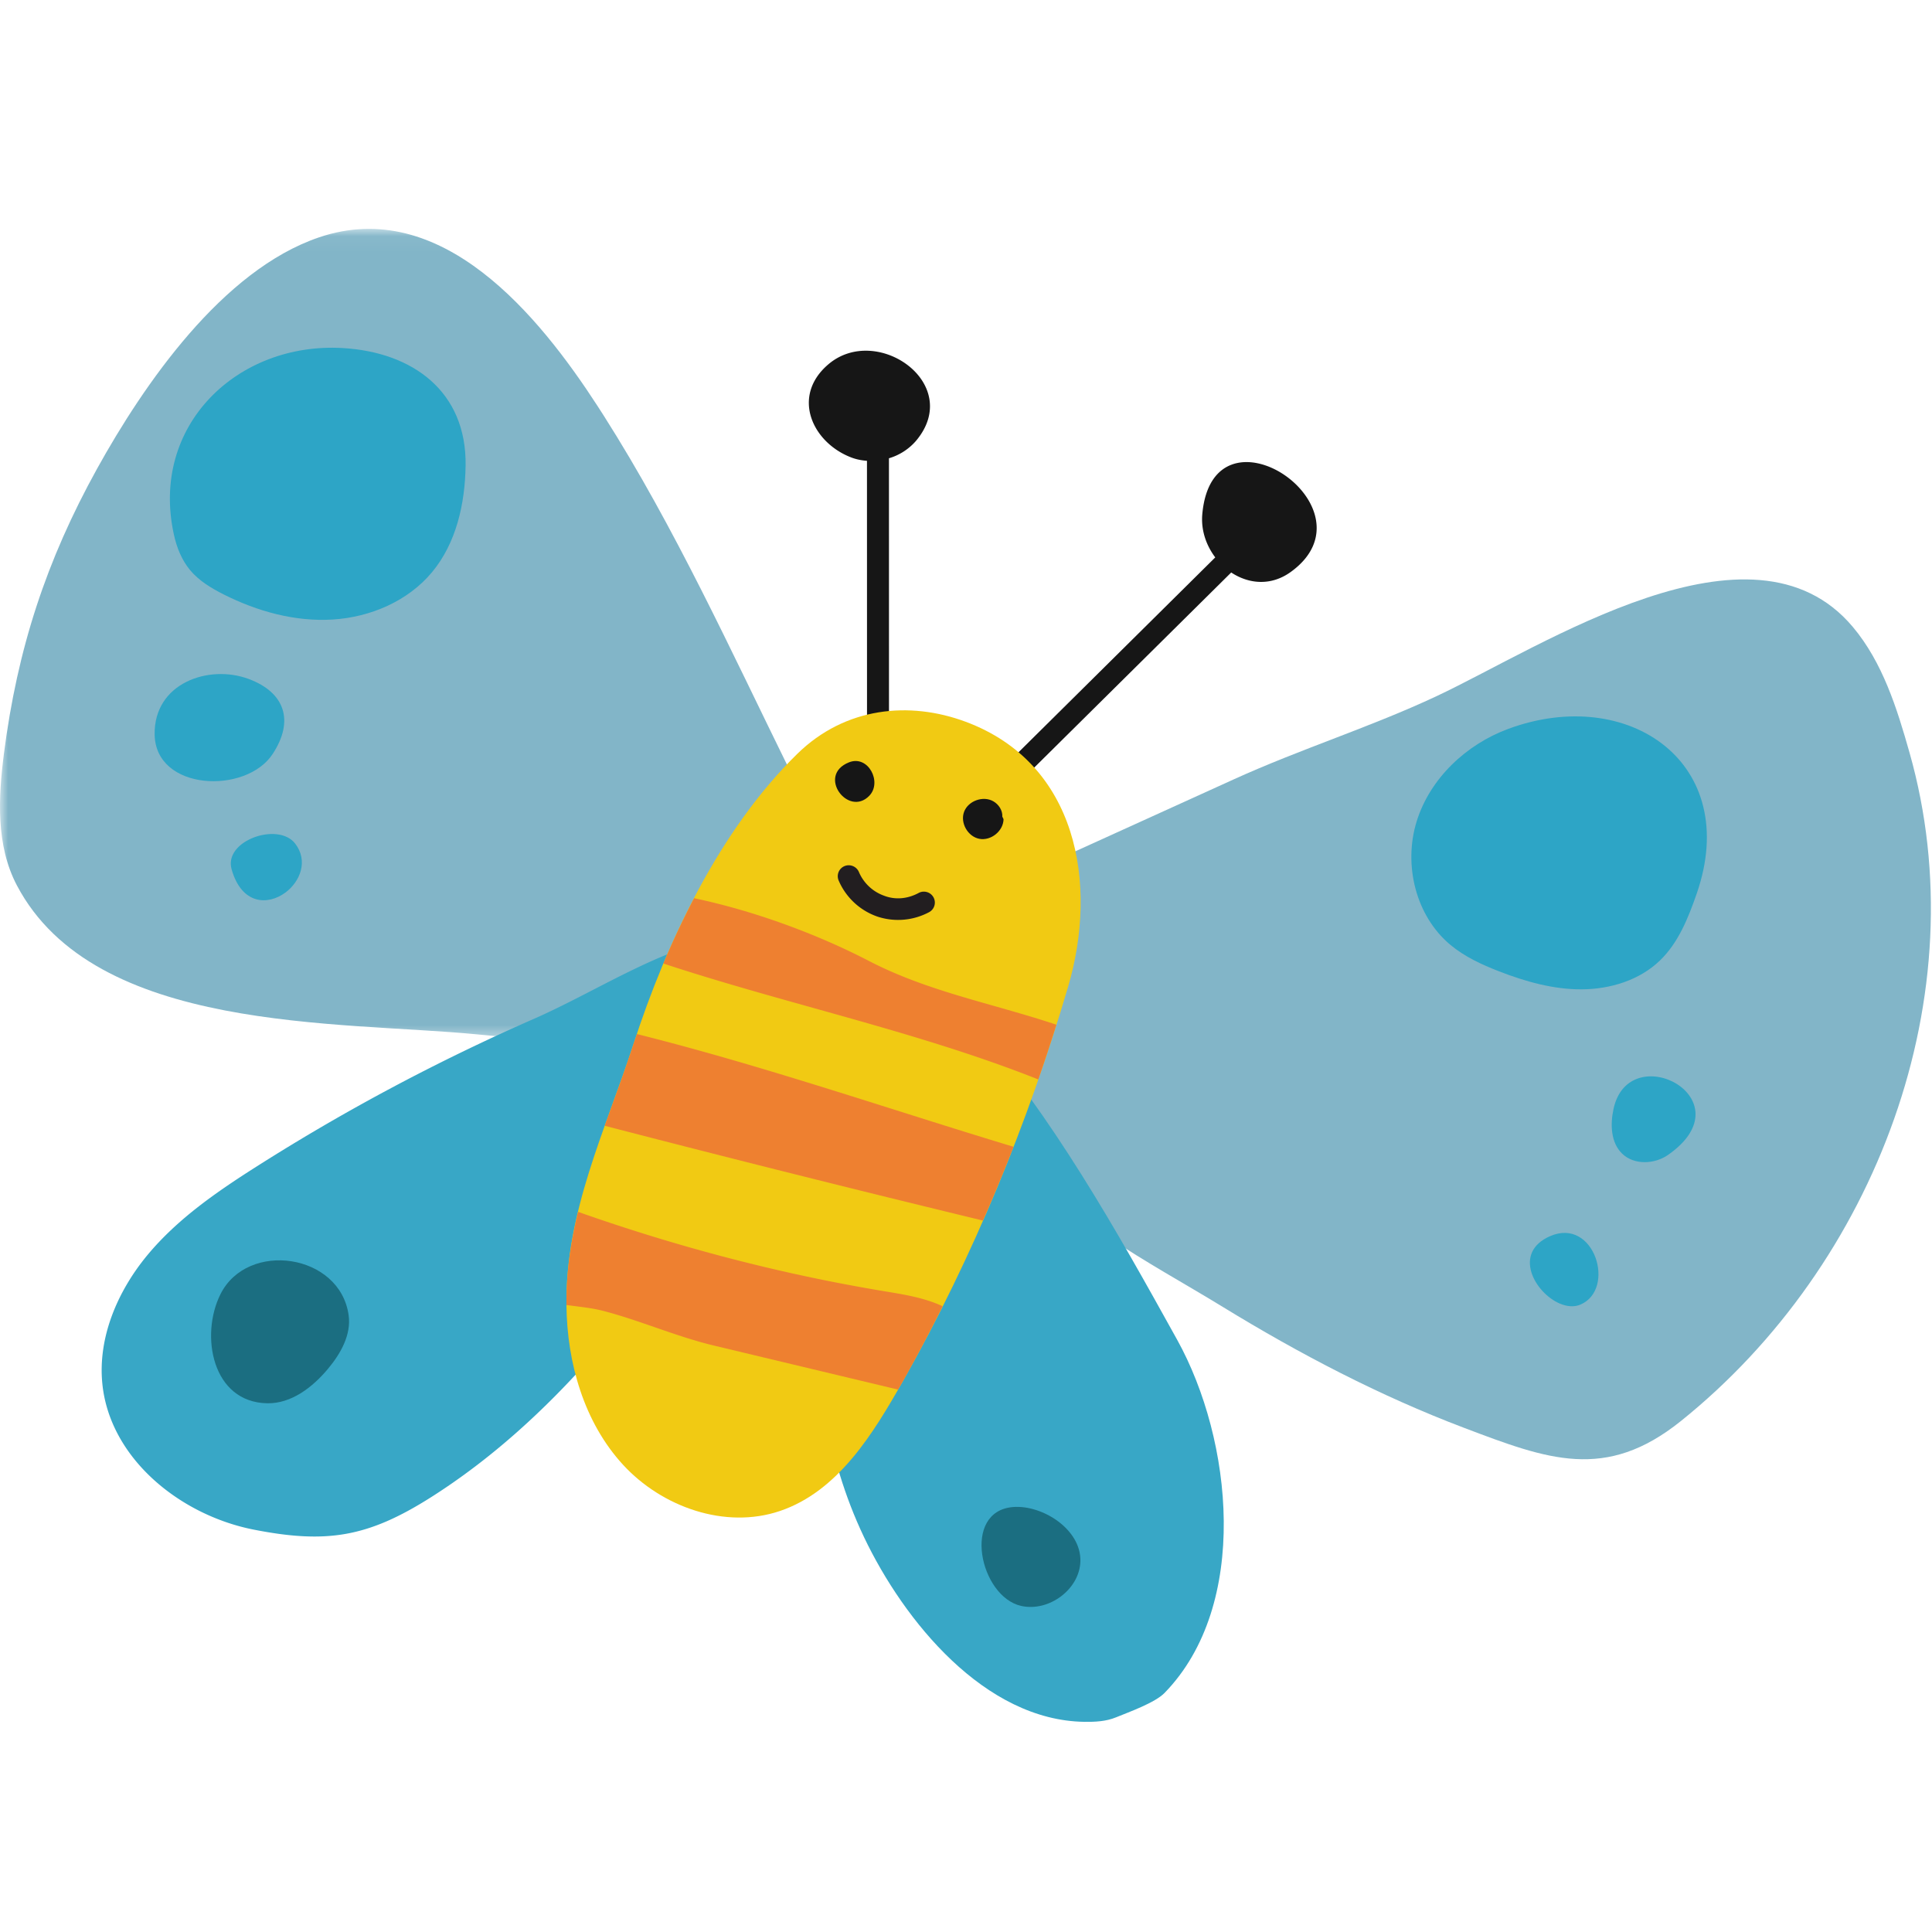 <svg xmlns="http://www.w3.org/2000/svg" xmlns:xlink="http://www.w3.org/1999/xlink" width="120" height="120"><defs><path id="a" d="M0 .052h51.573v50.432H0z"/></defs><g fill="none" fill-rule="evenodd"><path fill="#161616" d="M55.214 28.485c0-.007-.003-.013-.003-.02a3.544 3.544 0 0 0 1.68-1.079c2.987-3.542-2.417-7.324-5.435-4.762-2.346 1.991-.997 4.902 1.472 5.81.296.108.607.164.921.188l.003 16.776a.68.68 0 0 0 .683.68.681.681 0 0 0 .682-.68l-.003-16.913zm19.463 3.448c-.09.99.24 1.939.805 2.688l-12.56 12.44a.678.678 0 0 0 .27 1.129.684.684 0 0 0 .693-.165l12.588-12.467c1.074.711 2.461.86 3.697-.032 5.509-3.976-4.825-10.958-5.493-3.593"/><g transform="translate(0 14.165)"><mask id="b" fill="#fff"><use xlink:href="#a"/></mask><path fill="#82B5C8" d="M37.51 11.668c-.13-.205-.262-.41-.394-.613C33.494 5.469 27.426-2.01 19.808.58 13.81 2.62 8.938 9.696 6.028 14.95 2.887 20.624 1.08 26.12.245 32.64c-.354 2.762-.497 5.713.8 8.18 4.84 9.211 20.039 8.426 28.606 9.263 5.633.55 11.896.88 17.23-1.408 1.14-.489 2.23-1.149 3.044-2.082 1.52-1.745 1.888-4.258 1.512-6.537-.377-2.28-1.409-4.392-2.429-6.467-3.59-7.3-7.106-15.015-11.498-21.921" mask="url(#b)"/></g><path fill="#82B5C8" d="M76.638 48.404c4.17-1.895 8.519-3.251 12.606-5.172 6.583-3.093 19.574-11.746 25.836-4.296 1.855 2.209 2.741 5.047 3.526 7.819 4.257 15.021-2.07 31.77-14.208 41.513-4.675 3.754-8.275 2.385-13.469.415-5.229-1.982-10.204-4.584-14.966-7.5-4.853-2.971-9.592-5.206-13.186-9.95-5.155-6.807-4.062-14.689 4.031-18.364l9.83-4.465"/><path fill="#38A7C6" d="M53.66 95.463c2.49 5.232 7.51 11.393 13.693 11.483.666.01 1.348-.025 1.963-.278.816-.336 2.42-.903 3.02-1.52 5.305-5.454 4.232-15.7.779-21.933-3.784-6.83-7.706-13.833-12.888-19.79-1.914-2.199-5.473-5.834-8.554-3.72-1.81 1.243-2.434 3.595-2.718 5.765-.671 5.121.566 9.433 1.181 14.346.693 5.532 1.068 10.488 3.524 15.647"/><path fill="#38A7C6" d="M48.76 67.43c1.203-1.968 3.446-4.724 2.601-7.141-.824-2.361-3.236-2.563-5.356-2.286-4.622.606-8.697 3.462-12.878 5.295A127.65 127.65 0 0 0 15.96 72.44c-2.463 1.564-4.906 3.243-6.774 5.48-1.867 2.239-3.117 5.125-2.83 8.02.46 4.637 4.82 8.168 9.411 9.069 4.526.888 7.083.472 11.003-2.012 3.772-2.392 7.097-5.443 10.04-8.783 4.528-5.141 8.381-10.955 11.95-16.785"/><path fill="#F1CA13" d="M59.981 44.83c6.93 2.582 8.246 10.042 6.362 16.454-2.48 8.44-5.88 16.742-10.232 24.449-1.874 3.317-4.053 6.896-7.672 8.119-3.395 1.148-7.327-.242-9.746-2.878-2.419-2.637-3.466-6.306-3.51-9.877-.071-5.827 2.411-10.85 4.162-16.242 2.062-6.35 5.355-13.321 10.184-18.04 2.973-2.905 6.962-3.284 10.452-1.985"/><path fill="#EE8030" d="M56.111 85.733c.852-1.51 1.658-3.047 2.437-4.6-1.133-.53-2.394-.729-3.631-.934-6.468-1.073-12.83-2.747-19.01-4.928-.45 1.866-.743 3.777-.722 5.786.773.106 1.553.177 2.253.357 2.299.593 4.551 1.599 6.912 2.163l11.43 2.733c.11-.192.223-.386.331-.577m4.94-9.923c.665-1.514 1.3-3.042 1.9-4.582-7.76-2.344-15.535-5.036-23.389-7.001-.07.208-.15.42-.217.628-.556 1.715-1.184 3.391-1.783 5.07a1465.405 1465.405 0 0 0 23.49 5.886m-7.068-16.118c-3.273-1.695-7.154-3.121-10.87-3.904a53.89 53.89 0 0 0-1.91 4.057c7.692 2.537 15.796 4.225 23.286 7.2.392-1.128.765-2.26 1.123-3.395-.028-.01-.055-.023-.083-.033-3.945-1.307-7.882-2.028-11.546-3.925"/><path fill="#161616" d="M53.992 49.428c.818-.842-.06-2.557-1.262-2.077-2.014.804-.046 3.424 1.262 2.077m8.264 1.295c.021-.385-.22-.758-.556-.951-.635-.366-1.565-.032-1.82.653-.254.685.233 1.541.954 1.676.722.134 1.487-.488 1.498-1.22l-.076-.158z"/><path fill="#221E20" d="m54.545 56.947-.087-.03a4.064 4.064 0 0 1-2.37-2.232.679.679 0 0 1 .367-.89.687.687 0 0 1 .893.367 2.675 2.675 0 0 0 1.563 1.472c.73.282 1.498.18 2.146-.17a.684.684 0 0 1 .925.272.676.676 0 0 1-.273.92 4.095 4.095 0 0 1-3.164.291"/><path fill="#2DA5C6" d="M105.38 55.521c2.82-8.109-4.212-13.003-11.681-10.256-2.637.97-4.89 3.094-5.713 5.77-.824 2.677-.059 5.848 2.094 7.647.884.739 1.948 1.23 3.023 1.647 1.646.64 3.38 1.131 5.147 1.121 1.767-.01 3.58-.566 4.85-1.79 1.147-1.105 1.757-2.638 2.28-4.139m-1.77 16.209c4.968-3.475-2.422-7.33-3.392-2.849-.208.963-.172 2.09.537 2.776.741.717 2.01.664 2.856.073m-6.707 9.247c.428.177.87.218 1.254.056 2.248-.953.874-5.456-1.882-4.252-2.352 1.028-.952 3.54.628 4.196M28.92 28.929c.07-4.624-3.298-7.063-7.647-7.312-6.504-.371-11.973 4.792-10.47 11.597.175.794.484 1.573 1.005 2.198.552.663 1.312 1.12 2.084 1.509 2.093 1.054 4.433 1.704 6.774 1.559 2.34-.145 4.675-1.143 6.17-2.943 1.507-1.813 2.047-4.254 2.083-6.608M16.931 46.838c1.359-2.063.774-3.828-1.49-4.668-2.476-.919-5.886.255-5.836 3.452.056 3.51 5.669 3.732 7.326 1.216m.795 8.602c.918-.682 1.438-1.968.607-3.044-1.055-1.367-4.454-.185-3.948 1.597.627 2.211 2.26 2.248 3.341 1.446"/><path fill="#1B6E81" d="M67.105 96.967c.048-1.987-2.368-3.505-4.176-3.363-3.218.252-2.073 5.569.499 6.143 1.716.384 3.636-1.028 3.677-2.78M21.654 81.685c-.54-3.833-6.282-4.654-7.96-1.301-1.275 2.544-.528 6.72 2.91 6.776 1.494.025 2.809-.993 3.765-2.137.79-.944 1.457-2.122 1.285-3.338"/></g></svg>